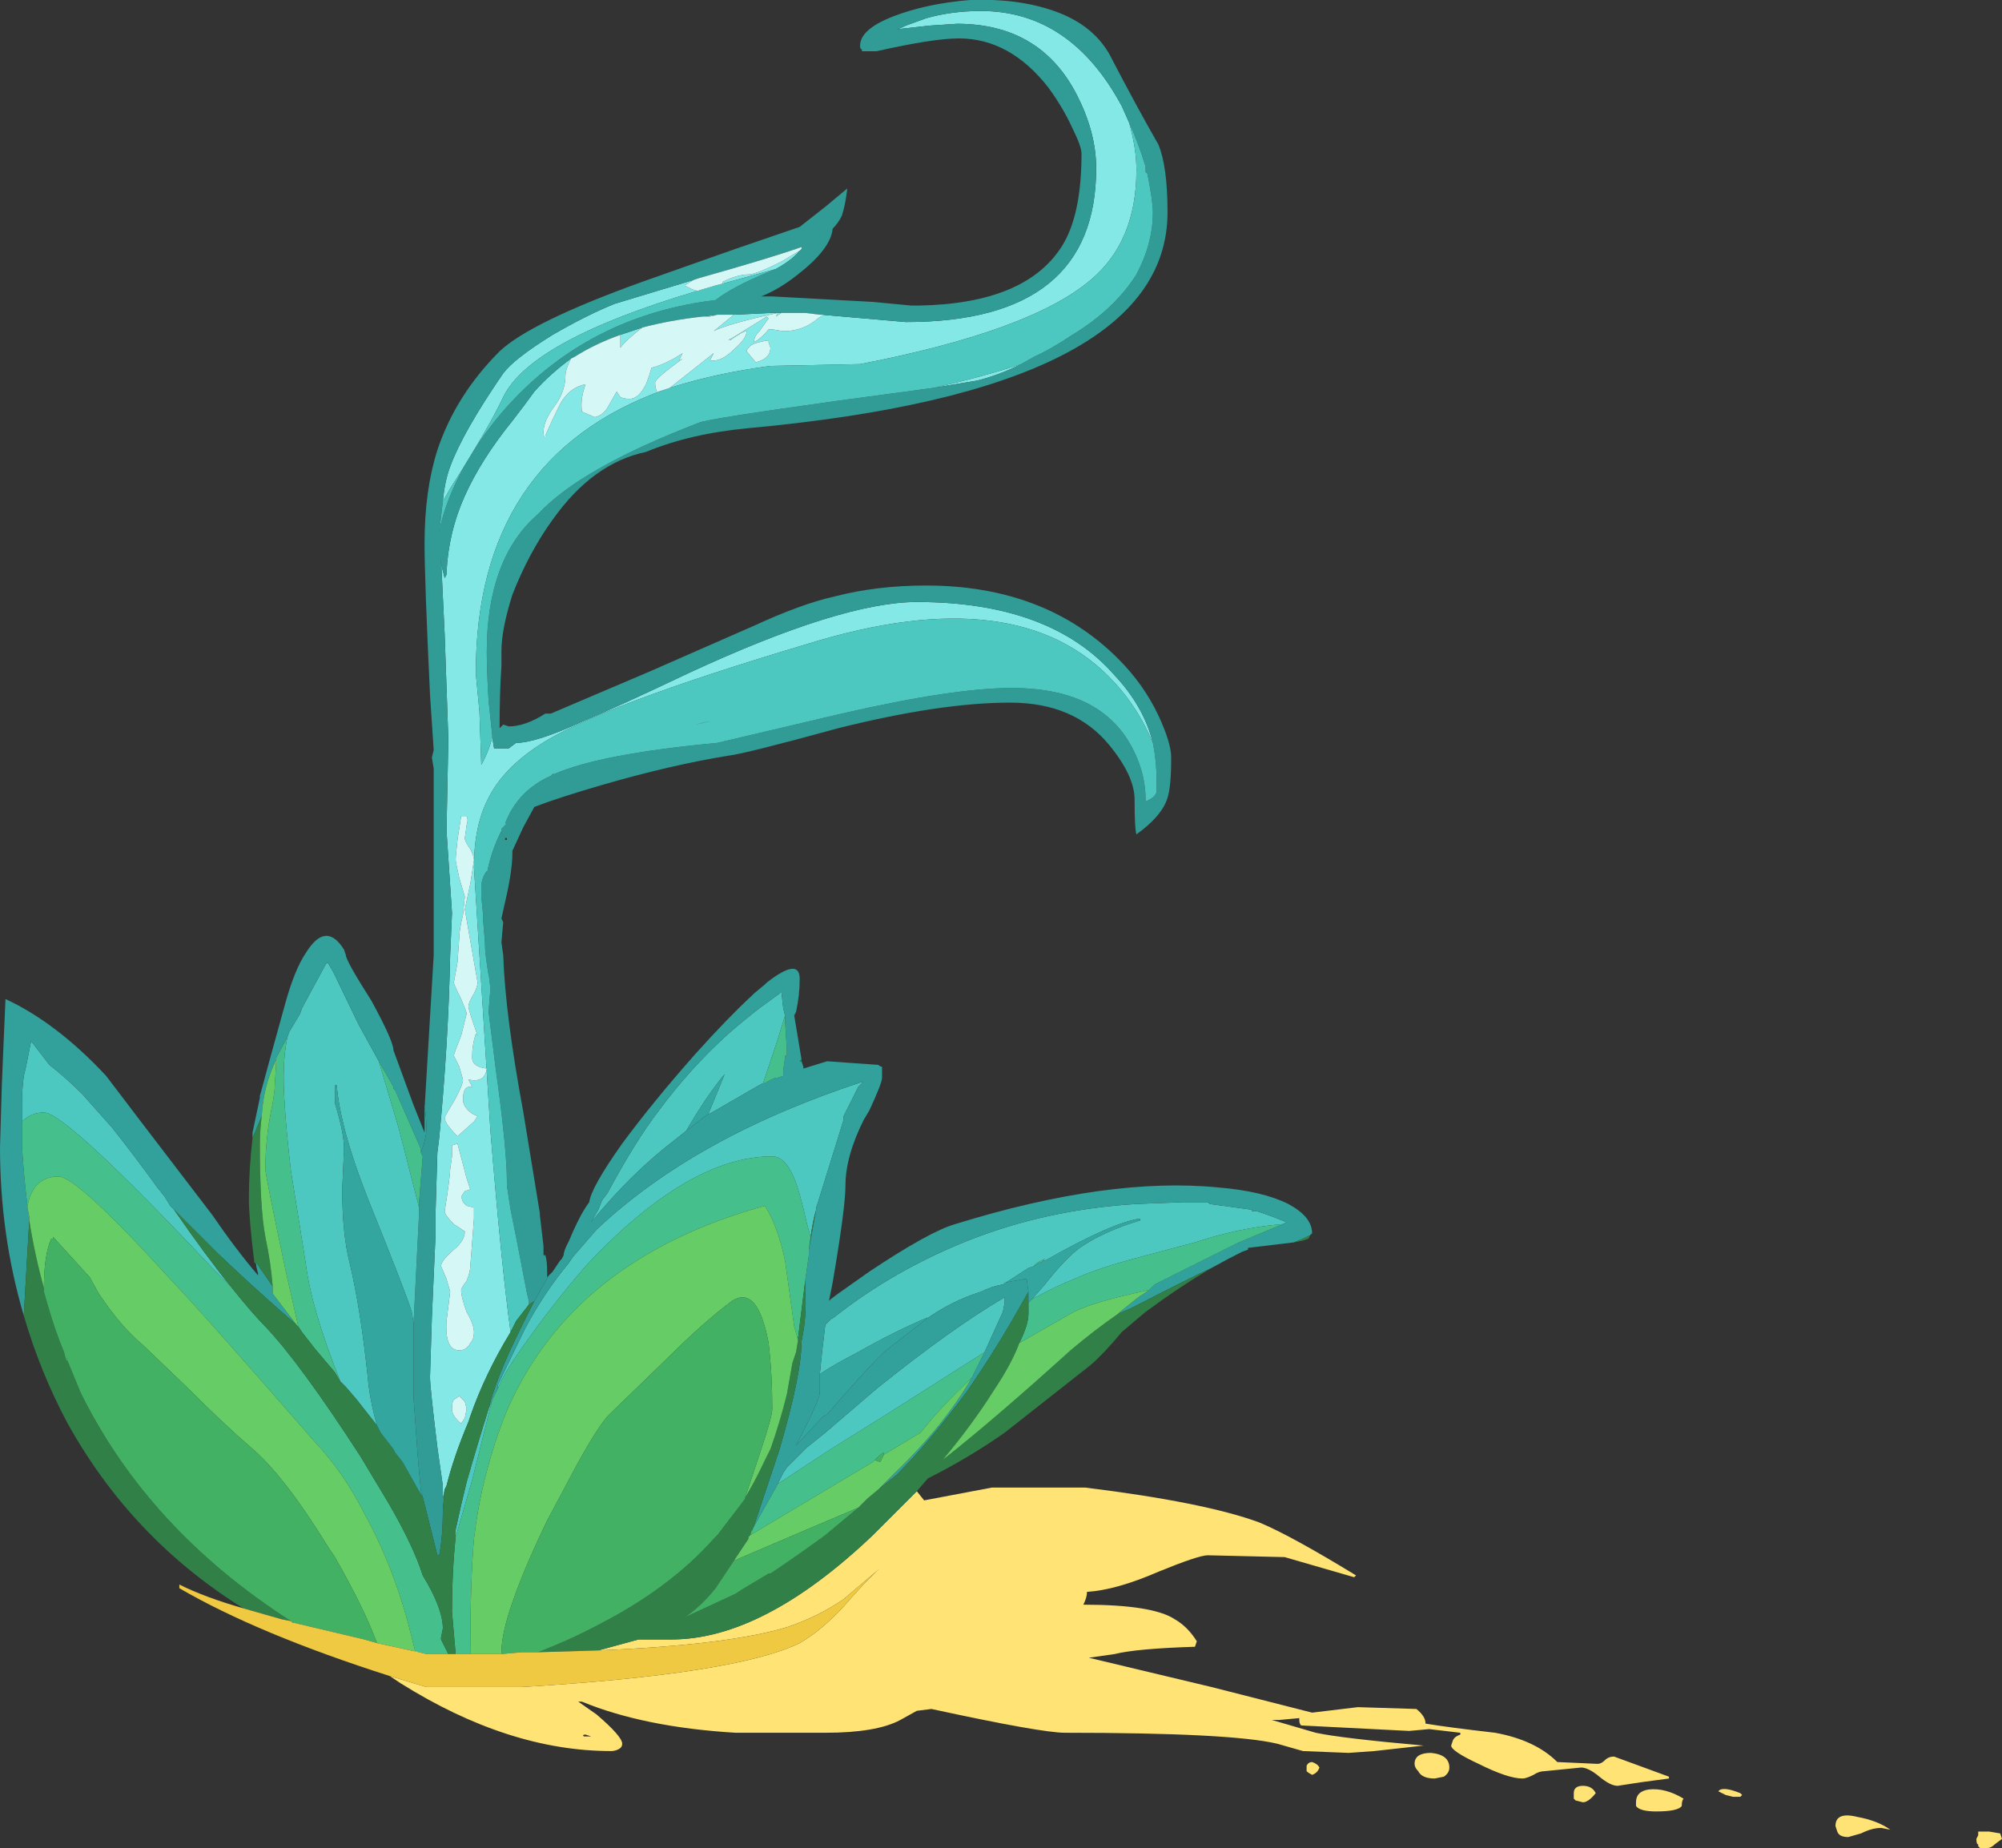 <?xml version="1.0" encoding="UTF-8" standalone="no"?>
<svg xmlns:ffdec="https://www.free-decompiler.com/flash" xmlns:xlink="http://www.w3.org/1999/xlink" ffdec:objectType="shape" height="50.5px" width="54.7px" xmlns="http://www.w3.org/2000/svg">
  <rect width="100%" height="100%" fill="#333333" stroke="none"/>
  <g transform="matrix(1.0, 0.0, 0.0, 1.0, 0.0, 0.0)">
    <path d="M46.95 48.95 Q47.05 48.8 47.55 49.0 L47.6 49.05 47.55 49.1 47.35 49.1 47.15 49.05 46.95 48.95 M51.65 50.0 L51.4 49.95 Q51.15 49.95 50.85 50.1 L50.5 50.2 Q50.25 50.2 50.2 50.05 L50.15 49.9 Q50.15 49.5 50.75 49.65 51.3 49.75 51.65 50.0 M54.7 50.25 L54.5 50.4 Q54.4 50.5 54.3 50.5 L54.1 50.5 54.05 50.45 54.05 50.4 Q54.0 50.4 54.0 50.25 L54.05 50.15 54.05 50.05 54.35 50.05 54.65 50.1 54.7 50.25 M25.05 40.75 L25.25 41.0 27.1 40.65 29.65 40.65 Q32.9 41.05 34.4 41.6 35.25 41.95 37.05 43.05 L37.0 43.1 Q35.45 42.65 35.1 42.55 L33.0 42.5 Q32.75 42.5 31.65 42.95 30.5 43.45 29.7 43.5 29.7 43.65 29.6 43.85 31.5 43.85 32.1 44.25 32.45 44.45 32.7 44.85 L32.65 45.0 Q31.05 45.05 30.45 45.2 L29.75 45.3 33.1 46.1 35.85 46.8 37.1 46.65 38.7 46.7 Q38.95 46.9 38.95 47.1 39.55 47.2 40.85 47.35 41.95 47.55 42.55 48.15 L43.65 48.2 Q43.75 48.2 43.85 48.1 43.95 48.0 44.1 48.0 L45.6 48.55 45.6 48.6 44.85 48.7 44.2 48.8 Q44.0 48.8 43.7 48.55 43.4 48.3 43.2 48.3 L42.2 48.4 Q42.05 48.4 41.9 48.5 41.7 48.6 41.6 48.6 41.2 48.6 40.4 48.2 39.65 47.85 39.65 47.7 L39.7 47.55 Q39.75 47.45 39.9 47.4 L39.9 47.35 39.05 47.25 38.5 47.3 35.55 47.15 Q35.5 47.1 35.5 47.0 L35.5 46.95 34.95 47.0 34.75 47.0 35.95 47.35 Q36.65 47.5 38.9 47.7 L37.55 47.85 36.85 47.9 35.6 47.85 34.9 47.65 Q33.65 47.35 29.1 47.35 28.45 47.35 25.45 46.7 L25.05 46.75 24.6 47.0 Q23.95 47.35 22.55 47.35 L20.1 47.35 Q17.6 47.2 15.9 46.5 L15.8 46.5 16.3 46.85 Q17.0 47.45 17.0 47.65 17.0 47.75 16.9 47.8 16.8 47.85 16.7 47.85 13.9 47.85 10.95 46.0 L10.65 45.8 11.65 46.1 14.25 46.1 Q20.1 45.75 21.85 44.9 22.45 44.55 23.05 43.9 23.7 43.15 24.05 42.85 L23.05 43.7 Q22.4 44.15 21.55 44.45 19.95 44.95 16.35 45.1 L17.45 44.8 18.35 44.8 Q20.85 44.8 23.85 41.95 L25.05 40.75 M16.15 47.45 L16.0 47.4 Q15.9 47.4 15.95 47.45 L16.15 47.45 M43.25 48.8 Q43.5 48.8 43.6 49.0 43.4 49.25 43.25 49.25 L43.05 49.2 43.0 49.15 Q43.0 49.2 43.0 49.0 43.0 48.8 43.25 48.8 M44.7 49.25 Q44.7 48.95 45.05 48.9 45.5 48.85 46.0 49.15 45.95 49.2 45.95 49.35 45.85 49.5 45.25 49.5 44.8 49.5 44.7 49.35 L44.7 49.25 M35.7 48.25 Q35.75 48.15 35.85 48.15 36.0 48.2 36.05 48.3 36.0 48.45 35.85 48.5 35.75 48.45 35.7 48.4 35.7 48.3 35.7 48.25 M38.65 48.2 Q38.65 47.9 39.1 47.9 39.6 47.95 39.6 48.3 39.6 48.45 39.45 48.55 L39.2 48.6 Q38.85 48.6 38.75 48.4 38.65 48.3 38.65 48.2" fill="#ffe375" fill-rule="evenodd" stroke="none"/>
    <path d="M22.45 8.6 L24.75 8.8 Q29.95 8.8 29.95 4.6 29.95 3.6 29.4 2.55 28.4 0.65 26.15 0.65 L25.4 0.7 24.5 0.8 Q24.55 0.8 24.75 0.7 L25.3 0.5 Q26.0 0.3 26.8 0.3 29.25 0.3 30.65 2.9 L30.85 3.35 Q31.05 4.05 31.05 4.65 31.05 6.6 29.8 7.65 28.15 9.05 23.5 9.95 L21.05 10.0 Q19.55 10.2 18.3 10.6 L19.5 9.65 Q19.45 9.75 19.4 9.85 19.7 9.9 20.05 9.55 20.4 9.25 20.4 9.05 20.3 9.05 19.95 9.3 L19.95 9.25 19.9 9.3 20.95 8.65 21.0 8.7 20.75 9.05 Q20.6 9.2 20.6 9.35 20.8 9.25 21.0 9.0 L21.1 9.0 21.4 9.05 Q21.95 9.05 22.35 8.7 L22.5 8.6 22.45 8.6 M27.9 9.95 Q27.3 10.25 26.7 10.4 L25.5 10.6 Q26.85 10.3 27.9 9.95 M13.45 20.15 L13.5 20.45 13.9 20.45 14.1 20.3 Q14.65 20.3 15.95 19.7 16.8 19.35 18.8 18.4 23.0 16.45 25.05 16.45 28.7 16.45 30.45 18.45 31.25 19.3 31.5 20.3 31.1 19.35 30.45 18.65 27.85 15.8 22.05 17.6 16.35 19.3 14.75 20.35 13.75 21.0 13.35 21.8 12.95 22.55 12.95 23.7 L13.4 30.9 Q13.7 34.6 13.95 36.4 13.25 37.55 12.85 38.7 L12.8 38.85 Q12.4 39.8 12.2 40.6 L12.15 40.7 12.1 40.95 12.1 40.6 11.95 39.55 Q11.75 37.9 11.75 37.65 L11.75 37.6 11.8 36.0 11.9 33.75 11.9 33.15 11.95 31.5 12.0 31.1 Q12.25 28.5 12.3 26.1 L12.35 24.95 12.2 22.7 12.25 20.2 12.15 17.35 12.05 15.25 12.05 15.4 12.15 15.8 12.2 15.7 12.2 15.65 Q12.25 14.55 12.7 13.55 13.15 12.55 14.0 11.5 14.35 11.05 14.6 10.7 15.05 10.2 15.6 9.8 15.45 10.1 15.45 10.25 15.45 10.7 15.15 11.1 14.85 11.5 14.85 11.8 14.85 11.95 14.9 11.95 L14.9 11.9 Q15.1 11.45 15.25 11.15 15.5 10.6 16.0 10.5 15.85 10.9 15.9 11.25 L16.25 11.4 Q16.5 11.35 16.65 11.05 L16.85 10.7 16.95 10.85 Q17.05 10.9 17.2 10.9 17.45 10.9 17.65 10.5 17.75 10.25 17.8 10.05 18.2 9.95 18.65 9.65 L18.55 9.85 18.65 9.8 Q17.9 10.35 17.9 10.45 17.9 10.6 17.95 10.7 L18.0 10.7 18.15 10.65 Q13.0 12.5 13.0 18.4 L13.1 19.45 13.15 20.9 Q13.35 20.55 13.45 20.15 M16.95 9.15 Q17.25 9.05 17.55 8.95 17.15 9.25 16.95 9.5 L16.95 9.15 M19.2 8.65 L19.6 8.6 19.4 8.65 19.2 8.65 M20.05 8.6 L21.1 8.55 21.35 8.55 21.2 8.65 21.25 8.55 Q20.1 8.8 19.6 9.0 L19.5 9.05 20.05 8.6 M18.95 7.65 L18.7 7.8 18.9 7.9 19.05 7.95 Q14.5 9.3 13.75 10.85 13.35 11.7 12.3 13.35 L12.1 13.7 Q12.15 13.15 12.3 12.75 12.65 11.8 13.75 10.2 14.05 9.8 15.1 9.15 16.05 8.6 16.8 8.3 L18.95 7.65 M19.75 7.75 L19.75 7.7 Q20.15 7.5 20.45 7.5 20.65 7.5 21.35 7.15 L21.85 6.85 Q21.65 7.1 21.2 7.35 L19.75 7.75 M21.0 9.35 L21.0 9.3 Q20.65 9.35 20.5 9.45 20.4 9.55 20.4 9.6 L20.65 9.9 Q20.85 9.85 20.95 9.75 21.05 9.65 21.05 9.5 L21.0 9.35 M19.2 19.75 L19.45 19.7 19.0 19.8 19.2 19.75 M12.6 22.3 L12.5 22.95 Q12.45 23.4 12.45 23.5 12.45 23.55 12.55 24.0 L12.7 24.5 12.65 25.0 Q12.55 25.4 12.55 25.6 L12.5 26.3 12.4 26.85 Q12.4 26.9 12.6 27.3 12.75 27.65 12.75 27.7 L12.6 28.3 Q12.4 28.8 12.4 28.85 L12.55 29.15 12.65 29.5 Q12.65 29.65 12.4 30.1 12.15 30.5 12.15 30.55 12.15 30.7 12.5 31.05 L12.95 30.65 13.05 30.5 Q12.9 30.45 12.8 30.35 12.65 30.2 12.65 30.05 12.65 29.65 12.9 29.7 12.85 29.6 12.8 29.5 13.25 29.6 13.3 29.2 12.9 29.15 12.9 28.9 12.9 28.55 13.0 28.25 L13.05 28.3 Q12.8 27.6 12.8 27.5 12.8 27.4 12.95 27.15 13.05 26.95 13.05 26.85 L12.7 24.85 12.85 24.15 12.95 23.5 Q12.95 23.4 12.85 23.2 12.7 23.0 12.7 22.9 L12.75 22.55 Q12.8 22.4 12.75 22.3 L12.6 22.3 M12.4 38.25 Q12.35 38.3 12.35 38.5 12.35 38.7 12.6 38.9 L12.7 38.75 12.75 38.5 12.7 38.3 12.55 38.15 12.4 38.25 M12.35 31.3 L12.35 31.6 12.3 31.95 Q12.3 32.15 12.15 33.1 12.15 33.2 12.4 33.45 L12.7 33.65 Q12.7 33.9 12.4 34.15 12.05 34.45 12.05 34.6 L12.2 34.95 12.3 35.3 12.2 36.1 Q12.15 36.9 12.55 36.9 12.75 36.9 12.85 36.7 12.95 36.6 12.95 36.4 12.95 36.2 12.75 35.85 12.6 35.45 12.6 35.25 12.6 35.2 12.75 35.0 12.85 34.75 12.85 34.6 L12.95 33.3 12.95 33.0 12.75 32.95 12.65 32.85 12.6 32.7 12.7 32.55 12.85 32.5 12.75 32.2 12.5 31.25 12.35 31.3" fill="#84e8e6" fill-rule="evenodd" stroke="none"/>
    <path d="M30.85 3.35 L30.65 2.9 Q29.25 0.3 26.8 0.3 26.0 0.3 25.3 0.5 L24.75 0.7 Q24.55 0.8 24.5 0.8 L25.4 0.7 26.15 0.65 Q28.4 0.65 29.4 2.55 29.95 3.6 29.95 4.6 29.95 8.8 24.75 8.8 L22.45 8.6 22.4 8.6 22.0 8.55 21.35 8.55 21.1 8.55 20.05 8.6 19.6 8.6 19.2 8.65 Q18.3 8.75 17.55 8.95 17.25 9.05 16.95 9.15 16.25 9.4 15.7 9.75 L15.6 9.8 Q15.05 10.2 14.6 10.7 14.35 11.05 14.0 11.5 13.15 12.55 12.7 13.55 12.25 14.55 12.2 15.65 L12.2 15.7 12.15 15.8 12.05 15.4 12.05 15.25 12.15 17.35 12.25 20.2 12.2 22.7 12.35 24.95 12.3 26.1 Q12.25 28.5 12.0 31.1 L11.95 31.5 11.9 33.15 11.9 33.75 11.8 36.0 11.75 37.6 11.75 37.65 Q11.75 37.9 11.95 39.55 L12.1 40.6 12.1 40.95 12.15 40.7 12.1 41.25 Q12.1 42.0 12.0 42.5 L11.95 42.5 11.55 40.9 11.5 40.75 Q11.45 40.25 11.4 39.6 L11.3 38.2 11.3 36.15 11.45 33.15 11.45 32.85 11.55 31.6 11.5 31.5 Q11.65 31.1 11.65 30.85 11.65 30.55 11.6 30.2 L11.6 30.3 11.85 26.1 11.85 21.0 11.8 20.7 11.85 20.5 11.75 19.0 Q11.6 15.85 11.6 14.85 11.6 13.4 11.95 12.3 12.45 10.8 13.65 9.6 14.5 8.8 17.55 7.7 L20.1 6.8 21.85 6.2 22.55 5.65 23.15 5.15 Q23.1 5.6 23.0 5.9 22.9 6.1 22.75 6.25 22.7 6.8 21.8 7.5 21.3 7.9 20.8 8.1 L21.1 8.1 23.85 8.25 24.9 8.35 25.1 8.35 Q28.0 8.3 29.0 6.75 29.55 5.9 29.55 4.2 29.55 4.0 29.3 3.5 29.05 2.95 28.65 2.4 27.6 1.05 26.2 1.05 25.5 1.05 23.95 1.4 L23.55 1.4 23.55 1.35 Q23.5 1.35 23.5 1.25 23.5 0.8 24.4 0.45 25.3 0.1 26.5 0.0 27.8 -0.05 28.8 0.3 29.95 0.7 30.4 1.65 31.05 2.9 31.65 3.95 31.9 4.55 31.9 5.8 31.9 10.65 20.45 11.7 18.85 11.85 17.65 12.35 16.2 12.65 15.1 14.2 14.45 15.1 14.0 16.25 13.7 17.2 13.7 17.8 L13.7 18.2 Q13.65 18.95 13.65 19.9 L13.75 19.8 13.9 19.85 Q14.35 19.85 14.9 19.5 L15.05 19.5 17.75 18.35 20.6 17.1 Q21.9 16.5 22.8 16.3 23.95 16.0 25.3 16.0 28.55 16.0 30.55 18.0 31.25 18.7 31.65 19.55 32.0 20.3 32.0 20.7 32.0 21.5 31.9 21.8 31.75 22.3 31.05 22.8 31.0 22.65 31.0 21.85 31.0 21.2 30.3 20.35 29.35 19.2 27.6 19.2 25.7 19.2 22.9 19.9 20.35 20.6 19.9 20.65 18.35 20.9 16.45 21.45 15.25 21.8 14.6 22.05 L14.3 22.6 14.0 23.25 14.0 23.3 Q14.0 23.8 13.8 24.65 L13.7 25.1 13.75 25.2 13.7 25.75 13.75 26.1 Q13.8 27.7 14.3 30.4 L14.75 33.15 14.75 33.2 14.85 34.05 14.85 34.3 14.9 34.3 Q14.95 34.45 14.95 34.75 L14.95 34.9 15.0 34.85 14.6 35.55 14.45 35.65 14.45 35.55 14.4 35.35 14.1 33.8 13.95 33.05 13.85 32.4 13.85 32.3 Q13.85 31.4 13.55 29.25 L13.35 27.65 13.4 27.0 13.35 26.6 13.35 26.65 Q13.25 26.05 13.25 25.8 L13.25 25.75 13.2 25.15 13.2 25.0 13.15 24.5 13.15 24.25 Q13.15 24.0 13.3 23.8 L13.3 23.9 Q13.4 23.3 13.7 22.7 L13.75 22.9 13.7 22.65 13.85 22.5 13.8 22.5 Q14.15 21.6 15.05 21.2 L15.1 21.15 15.15 21.15 Q16.4 20.6 19.6 20.3 L23.0 19.5 Q26.05 18.8 27.65 18.8 29.9 18.8 30.8 20.2 31.3 21.0 31.3 21.85 L31.3 21.9 Q31.55 21.8 31.6 21.65 L31.6 21.3 Q31.6 20.8 31.5 20.3 31.25 19.3 30.45 18.45 28.7 16.45 25.05 16.45 23.0 16.45 18.8 18.4 16.8 19.35 15.95 19.7 14.65 20.3 14.1 20.3 L13.9 20.45 13.5 20.45 13.45 20.15 13.45 20.1 13.35 19.15 Q13.3 18.35 13.3 17.8 13.3 16.55 13.65 15.6 14.0 14.65 14.7 14.05 15.85 12.8 19.1 11.55 19.3 11.45 22.9 10.95 L25.5 10.6 26.7 10.4 Q27.3 10.25 27.9 9.95 L28.25 9.75 Q28.7 9.55 29.3 9.15 30.45 8.45 31.05 7.5 31.5 6.65 31.5 5.8 31.5 5.5 31.35 4.75 L31.3 4.7 31.3 4.55 Q31.1 3.9 30.85 3.35 M21.85 6.85 L21.9 6.8 21.9 6.75 Q21.05 7.05 19.1 7.6 L18.95 7.65 16.8 8.3 Q16.05 8.6 15.1 9.15 14.05 9.8 13.75 10.2 12.65 11.8 12.3 12.75 12.15 13.15 12.1 13.7 12.05 14.1 12.0 14.55 12.1 13.95 12.45 13.2 13.05 11.95 14.05 10.9 16.25 8.6 19.55 8.2 20.0 7.85 20.95 7.45 L21.2 7.35 Q21.65 7.1 21.85 6.85 M13.85 22.95 L13.85 22.9 13.8 22.9 13.8 22.95 13.85 22.95" fill="#319b96" fill-rule="evenodd" stroke="none"/>
    <path d="M18.3 10.6 Q19.55 10.2 21.05 10.0 L23.5 9.95 Q28.15 9.05 29.8 7.65 31.05 6.6 31.05 4.65 31.05 4.05 30.85 3.35 31.1 3.9 31.3 4.55 L31.3 4.7 31.35 4.75 Q31.5 5.5 31.5 5.8 31.5 6.65 31.05 7.5 30.45 8.45 29.3 9.15 28.7 9.55 28.25 9.75 L27.9 9.95 Q26.85 10.3 25.5 10.6 L22.9 10.95 Q19.3 11.45 19.1 11.55 15.85 12.8 14.7 14.05 14.0 14.65 13.65 15.6 13.3 16.55 13.3 17.8 13.3 18.35 13.35 19.15 L13.45 20.1 13.45 20.15 Q13.35 20.55 13.15 20.9 L13.1 19.45 13.0 18.4 Q13.0 12.5 18.15 10.65 L18.3 10.6 M31.5 20.3 Q31.6 20.8 31.6 21.3 L31.6 21.65 Q31.55 21.8 31.3 21.9 L31.3 21.85 Q31.3 21.0 30.8 20.2 29.9 18.8 27.65 18.8 26.05 18.8 23.0 19.5 L19.6 20.3 Q16.4 20.6 15.15 21.15 L15.1 21.15 15.05 21.2 Q14.15 21.6 13.8 22.5 L13.85 22.5 13.7 22.65 13.75 22.9 13.7 22.7 Q13.4 23.3 13.3 23.9 L13.3 23.8 Q13.15 24.0 13.15 24.25 L13.15 24.5 13.2 25.0 13.2 25.15 13.25 25.75 13.25 25.8 Q13.25 26.05 13.35 26.65 L13.35 26.6 13.4 27.0 13.35 27.65 13.55 29.25 Q13.85 31.4 13.85 32.3 L13.85 32.4 13.95 33.05 14.1 33.8 14.4 35.35 14.45 35.55 14.45 35.65 14.1 36.1 13.95 36.4 Q13.7 34.6 13.4 30.9 L12.95 23.7 Q12.95 22.55 13.35 21.8 13.75 21.0 14.75 20.35 16.35 19.3 22.05 17.6 27.85 15.8 30.45 18.65 31.1 19.35 31.5 20.3 M11.45 33.15 L11.3 36.15 11.25 35.85 Q11.1 35.35 10.05 32.75 9.3 30.85 9.2 29.65 L9.15 29.65 9.15 30.15 Q9.4 30.95 9.4 31.4 L9.35 32.5 Q9.35 33.7 9.55 34.5 9.85 35.75 10.05 37.65 10.1 38.25 10.3 38.95 L9.75 38.25 9.45 37.9 9.3 37.75 Q8.5 35.75 8.35 34.5 L7.95 32.0 Q7.75 30.3 7.75 29.4 7.75 28.85 7.85 28.35 L7.9 28.2 8.2 27.7 8.25 27.55 8.9 26.35 8.95 26.3 9.1 26.55 9.8 28.0 10.35 29.0 10.9 30.85 11.45 33.0 11.45 33.15 M19.05 7.95 L19.55 7.8 19.75 7.75 21.2 7.35 20.95 7.45 Q20.0 7.85 19.55 8.2 16.25 8.6 14.05 10.9 13.05 11.95 12.45 13.2 12.1 13.95 12.0 14.55 12.05 14.1 12.1 13.7 L12.3 13.35 Q13.35 11.7 13.75 10.85 14.5 9.3 19.05 7.95 M19.2 19.75 L19.0 19.8 19.45 19.7 19.2 19.75 M18.75 30.9 L18.5 31.1 Q17.25 32.05 16.15 33.4 L16.35 33.05 16.45 32.8 16.6 32.6 Q17.35 31.2 18.0 30.35 18.85 29.2 19.9 28.25 20.3 27.9 20.75 27.55 L21.3 27.15 21.35 27.1 21.4 27.55 21.45 27.75 21.25 28.4 20.85 29.6 20.75 29.65 19.45 30.4 19.35 30.45 Q19.6 29.85 19.8 29.35 19.3 29.95 18.75 30.9 M13.6 37.95 L13.6 37.85 14.3 36.4 14.35 36.3 Q14.85 35.35 15.55 34.5 L15.65 34.35 16.3 33.6 Q19.0 31.05 23.6 29.55 L23.45 29.7 23.05 30.5 23.05 30.6 22.35 32.85 22.3 33.0 22.3 33.05 Q22.2 33.4 22.15 33.8 L22.05 33.45 Q21.85 32.55 21.7 32.2 21.45 31.6 21.1 31.6 18.8 31.6 16.0 34.6 15.05 35.7 14.25 36.85 13.75 37.55 13.6 37.95 M21.3 40.45 L21.4 40.25 21.5 40.1 22.05 39.55 22.55 39.15 23.95 37.95 Q26.0 36.3 27.45 35.45 L27.45 35.6 27.4 35.85 26.9 36.95 24.3 38.6 22.7 39.6 21.25 40.55 21.3 40.45 M27.4 35.1 L27.4 35.1 Q27.1 35.15 26.8 35.3 26.0 35.55 25.3 36.05 L25.35 36.0 Q24.5 36.35 23.35 37.0 22.85 37.25 22.4 37.55 22.45 37.0 22.55 36.2 L22.7 36.05 Q22.8 36.0 22.85 35.95 24.45 34.7 26.45 33.9 28.6 33.05 31.05 32.9 L32.35 32.85 33.0 32.85 33.05 32.9 34.15 33.05 34.2 33.05 34.2 33.1 34.35 33.1 Q34.8 33.25 35.15 33.4 L35.05 33.45 Q33.85 33.55 32.65 33.95 L31.15 34.35 Q30.0 34.65 29.35 34.95 28.95 35.1 28.2 35.5 L28.55 35.1 Q29.1 34.4 29.5 34.1 30.15 33.65 31.15 33.35 L31.15 33.3 Q30.4 33.4 28.55 34.45 L28.5 34.45 28.55 34.4 Q28.3 34.5 28.25 34.6 L28.1 34.65 27.4 35.1 M13.35 38.5 L13.45 38.25 12.9 40.45 12.45 42.0 12.45 41.8 Q12.6 41.1 12.75 40.5 13.05 39.45 13.35 38.5 M0.6 30.65 L0.6 30.1 Q0.6 29.8 0.65 29.4 L0.7 29.2 0.85 28.45 1.35 29.1 Q1.8 29.45 2.25 29.9 L3.05 30.8 Q3.65 31.55 4.3 32.45 L4.5 32.7 4.65 32.95 4.75 33.05 Q5.65 34.35 6.3 35.15 L5.8 34.65 Q1.8 30.4 1.2 30.4 0.85 30.4 0.6 30.65" fill="#4dc8c1" fill-rule="evenodd" stroke="none"/>
    <path d="M22.45 8.6 L22.5 8.6 22.35 8.7 Q21.95 9.05 21.4 9.05 L21.1 9.0 21.0 9.0 Q20.8 9.25 20.6 9.35 20.6 9.2 20.75 9.05 L21.0 8.7 20.95 8.65 19.9 9.3 19.95 9.25 19.95 9.3 Q20.3 9.05 20.4 9.05 20.4 9.25 20.05 9.55 19.7 9.9 19.4 9.85 19.45 9.75 19.5 9.65 L18.3 10.6 18.15 10.65 18.0 10.7 17.95 10.7 Q17.9 10.6 17.9 10.45 17.9 10.35 18.65 9.8 L18.55 9.85 18.65 9.65 Q18.2 9.95 17.8 10.05 17.75 10.25 17.65 10.5 17.45 10.9 17.2 10.9 17.05 10.9 16.95 10.85 L16.85 10.7 16.65 11.05 Q16.5 11.35 16.25 11.4 L15.9 11.25 Q15.85 10.9 16.0 10.5 15.5 10.6 15.25 11.15 15.1 11.45 14.9 11.9 L14.9 11.95 Q14.85 11.95 14.85 11.8 14.85 11.5 15.15 11.1 15.45 10.7 15.45 10.25 15.45 10.1 15.6 9.8 L15.7 9.75 Q16.25 9.4 16.95 9.15 L16.95 9.5 Q17.15 9.25 17.55 8.95 18.3 8.75 19.2 8.65 L19.4 8.65 19.6 8.6 20.05 8.6 19.5 9.05 19.6 9.0 Q20.1 8.8 21.25 8.55 L21.2 8.65 21.35 8.55 22.0 8.55 22.4 8.6 22.45 8.6 M18.95 7.65 L19.1 7.6 Q21.05 7.05 21.9 6.75 L21.9 6.8 21.85 6.85 21.35 7.15 Q20.65 7.5 20.45 7.5 20.15 7.5 19.75 7.7 L19.75 7.75 19.55 7.8 19.05 7.95 18.9 7.9 18.7 7.8 18.95 7.65 M21.0 9.35 L21.05 9.5 Q21.05 9.65 20.95 9.75 20.85 9.85 20.65 9.9 L20.4 9.6 Q20.4 9.55 20.5 9.45 20.65 9.35 21.0 9.3 L21.0 9.35 M12.6 22.3 L12.75 22.3 Q12.8 22.4 12.75 22.55 L12.7 22.9 Q12.7 23.0 12.85 23.2 12.95 23.4 12.95 23.5 L12.85 24.15 12.7 24.85 13.05 26.85 Q13.05 26.95 12.95 27.15 12.8 27.4 12.8 27.5 12.8 27.6 13.05 28.3 L13.0 28.25 Q12.9 28.55 12.9 28.9 12.9 29.15 13.3 29.2 13.25 29.6 12.8 29.5 12.85 29.6 12.9 29.7 12.65 29.65 12.65 30.05 12.65 30.2 12.8 30.35 12.9 30.45 13.05 30.5 L12.95 30.65 12.5 31.05 Q12.15 30.7 12.15 30.55 12.15 30.5 12.4 30.1 12.65 29.65 12.65 29.5 L12.55 29.15 12.4 28.85 Q12.4 28.8 12.6 28.3 L12.75 27.7 Q12.75 27.65 12.6 27.3 12.4 26.9 12.4 26.85 L12.5 26.3 12.55 25.6 Q12.55 25.4 12.65 25.0 L12.7 24.5 12.55 24.0 Q12.45 23.55 12.45 23.5 12.45 23.4 12.5 22.95 L12.6 22.3 M12.35 31.3 L12.5 31.25 12.75 32.2 12.85 32.5 12.7 32.55 12.6 32.7 12.65 32.85 12.75 32.95 12.95 33.0 12.95 33.3 12.85 34.6 Q12.85 34.75 12.75 35.0 12.6 35.2 12.6 35.25 12.6 35.45 12.75 35.85 12.95 36.2 12.95 36.4 12.95 36.6 12.85 36.7 12.75 36.9 12.55 36.9 12.15 36.9 12.2 36.1 L12.3 35.3 12.2 34.95 12.05 34.6 Q12.05 34.45 12.4 34.15 12.7 33.9 12.7 33.65 L12.4 33.45 Q12.15 33.2 12.15 33.1 12.3 32.15 12.3 31.95 L12.35 31.6 12.35 31.3 M12.4 38.25 L12.55 38.15 12.7 38.3 12.75 38.5 12.7 38.75 12.6 38.9 Q12.35 38.7 12.35 38.5 12.35 38.3 12.4 38.25" fill="#d5f7f5" fill-rule="evenodd" stroke="none"/>
    <path d="M14.6 35.55 L15.0 34.85 15.1 34.75 15.3 34.45 15.35 34.4 15.4 34.3 Q15.4 34.2 15.5 34.0 L15.55 33.9 Q15.65 33.65 15.8 33.35 15.95 33.05 16.1 32.85 16.15 32.45 17.0 31.25 17.85 30.1 19.0 28.8 19.9 27.8 20.55 27.2 L20.6 27.15 20.9 26.9 20.95 26.85 Q21.85 26.15 21.85 26.75 21.85 27.2 21.75 27.65 L21.7 27.75 21.9 28.95 21.85 29.0 21.9 29.0 21.95 29.15 21.95 29.2 22.6 29.0 24.0 29.1 Q24.05 29.15 24.1 29.15 L24.1 29.45 Q24.1 29.6 23.75 30.35 L23.6 30.6 Q23.1 31.6 23.1 32.4 23.1 33.0 22.75 35.05 L22.65 35.55 22.7 35.5 22.9 35.35 Q23.25 35.1 23.75 34.75 25.4 33.65 26.1 33.45 30.3 32.15 33.3 32.45 34.5 32.55 35.2 32.9 35.85 33.25 35.85 33.7 L35.8 33.75 35.6 33.85 35.35 33.95 34.1 34.1 34.1 34.15 33.95 34.2 Q33.55 34.4 33.1 34.65 32.65 34.85 30.9 35.75 L30.55 35.9 30.6 35.85 31.1 35.45 31.4 35.25 31.55 35.1 33.85 33.95 Q34.45 33.7 35.05 33.45 L35.15 33.4 Q34.8 33.25 34.35 33.1 L34.2 33.1 34.2 33.05 34.15 33.05 33.05 32.9 33.0 32.85 32.35 32.85 31.05 32.9 Q28.6 33.05 26.45 33.9 24.45 34.7 22.85 35.95 22.8 36.0 22.7 36.05 L22.55 36.2 Q22.45 37.0 22.4 37.55 L22.4 38.05 Q22.4 38.25 21.75 39.5 L22.45 38.75 22.5 38.7 22.6 38.65 Q23.6 37.5 23.9 37.2 L24.15 36.95 25.3 36.05 Q26.0 35.55 26.8 35.3 27.1 35.15 27.4 35.1 L27.4 35.1 27.45 35.05 28.0 34.95 28.05 34.95 28.1 35.3 27.9 35.65 Q27.2 36.9 26.4 38.05 25.35 39.45 24.5 40.3 L24.0 40.7 24.45 40.25 Q25.8 38.95 26.55 37.65 L26.9 36.95 27.4 35.85 27.45 35.6 27.45 35.45 Q26.0 36.3 23.95 37.95 L22.55 39.15 22.05 39.55 21.5 40.1 21.4 40.25 21.3 40.45 21.2 40.65 20.55 41.8 20.55 41.85 21.3 39.6 Q21.9 37.55 21.9 36.65 22.05 35.95 22.0 35.3 L22.0 35.0 22.1 34.3 22.1 34.15 22.3 33.05 22.3 33.0 22.35 32.85 23.05 30.6 23.05 30.5 23.45 29.7 23.6 29.55 Q19.0 31.05 16.3 33.6 L15.65 34.35 15.55 34.5 Q14.85 35.35 14.35 36.3 L14.3 36.4 13.6 37.85 13.6 37.95 13.45 38.25 13.35 38.5 Q13.55 37.65 14.25 36.25 L14.6 35.55 M11.6 30.3 L11.6 30.2 Q11.65 30.55 11.65 30.85 11.65 31.1 11.5 31.5 L11.5 31.4 10.8 29.8 10.75 29.75 10.75 29.7 10.35 29.0 9.8 28.0 9.1 26.55 8.95 26.3 8.9 26.35 8.25 27.55 8.2 27.7 7.9 28.2 7.85 28.35 7.55 28.9 7.55 28.95 Q7.2 29.65 7.15 30.5 L6.9 31.1 6.9 30.95 7.1 30.0 7.1 29.95 Q7.3 29.2 7.8 27.4 8.05 26.5 8.35 26.05 8.9 25.15 9.4 25.95 L9.45 26.1 Q9.45 26.25 10.15 27.35 10.75 28.45 10.75 28.7 L11.3 30.2 11.6 30.95 11.6 30.3 M21.45 27.75 L21.4 27.55 21.35 27.1 21.3 27.15 20.75 27.55 Q20.3 27.9 19.9 28.25 18.85 29.2 18.0 30.35 17.35 31.2 16.6 32.6 L16.45 32.8 16.35 33.05 16.15 33.4 Q17.25 32.05 18.5 31.1 L18.75 30.9 19.2 30.55 19.35 30.45 19.45 30.4 20.75 29.65 20.85 29.6 20.9 29.6 Q21.05 29.5 21.2 29.45 L21.25 29.45 21.4 29.4 21.4 29.25 21.45 28.9 21.45 28.85 21.5 28.85 21.5 28.7 21.45 27.9 21.45 27.75 M7.0 34.55 L7.0 34.5 7.45 35.15 7.45 35.35 8.1 36.2 Q7.0 35.25 5.95 34.25 L4.75 33.05 4.65 32.95 4.5 32.7 4.3 32.45 Q3.65 31.55 3.05 30.8 L2.25 29.9 Q1.8 29.45 1.35 29.1 L0.85 28.45 0.7 29.2 0.65 29.4 Q0.6 29.8 0.6 30.1 L0.6 30.65 0.6 31.3 Q0.65 32.15 0.75 32.95 L0.75 33.0 0.8 33.25 0.8 33.35 0.75 34.2 0.65 35.95 Q0.0 33.75 0.0 31.35 L0.05 29.65 0.1 28.45 0.15 27.3 Q1.55 27.95 2.9 29.4 L3.85 30.65 5.8 33.2 Q6.45 34.15 7.05 34.85 L7.05 34.8 7.0 34.6 7.0 34.55" fill="#32a09b" fill-rule="evenodd" stroke="none"/>
    <path d="M11.5 31.5 L11.55 31.6 11.45 32.85 11.45 33.15 11.45 33.0 10.9 30.85 10.35 29.0 10.75 29.7 10.75 29.75 10.8 29.8 11.5 31.4 11.5 31.5 M7.85 28.35 Q7.75 28.85 7.75 29.4 7.75 30.3 7.95 32.0 L8.35 34.5 Q8.5 35.75 9.3 37.75 L9.15 37.5 8.6 36.85 8.25 36.4 8.15 36.25 7.8 34.7 Q7.25 32.1 7.25 31.95 7.25 31.05 7.45 30.15 L7.5 29.8 7.55 28.95 7.55 28.9 7.85 28.35 M20.85 29.6 L21.25 28.4 21.45 27.75 21.45 27.9 21.5 28.7 21.5 28.85 21.45 28.85 21.45 28.9 21.4 29.25 21.4 29.4 21.25 29.45 21.2 29.45 Q21.05 29.5 20.9 29.6 L20.85 29.6 M22.1 34.15 L22.1 34.3 22.0 35.0 21.8 36.6 21.7 36.25 21.45 34.45 Q21.25 33.5 20.9 32.95 15.65 34.4 13.85 38.55 13.5 39.4 13.25 40.4 13.05 41.2 12.95 42.05 12.85 43.2 12.85 45.15 L12.85 45.2 12.45 45.2 12.35 44.05 Q12.35 42.95 12.45 42.0 L12.9 40.45 13.45 38.25 13.6 37.95 Q13.75 37.55 14.25 36.85 15.05 35.7 16.0 34.6 18.8 31.6 21.1 31.6 21.45 31.6 21.7 32.2 21.85 32.55 22.05 33.45 L22.15 33.8 22.1 34.15 M20.55 41.8 L21.2 40.65 21.3 40.45 21.25 40.55 22.7 39.6 24.3 38.6 26.9 36.95 26.55 37.65 26.45 37.75 Q25.75 38.4 25.15 39.15 L24.15 39.75 24.15 39.7 Q24.1 39.7 23.95 39.85 L23.85 39.95 20.5 41.95 20.55 41.8 M35.05 33.45 Q34.45 33.7 33.85 33.95 L31.55 35.1 31.4 35.25 Q29.75 35.6 29.25 35.9 L27.85 36.7 Q28.1 36.2 28.1 35.9 L28.1 35.6 28.2 35.5 Q28.95 35.1 29.35 34.95 30.0 34.65 31.15 34.35 L32.65 33.95 Q33.85 33.55 35.05 33.45 M0.75 32.95 Q0.65 32.15 0.6 31.3 L0.6 30.65 Q0.85 30.4 1.2 30.4 1.8 30.4 5.8 34.65 L6.3 35.15 Q6.9 35.9 7.25 36.25 8.2 37.25 9.85 39.8 L10.6 41.05 Q11.3 42.25 11.55 43.05 12.1 43.95 12.1 44.5 L12.05 44.75 12.05 44.8 Q12.15 45.0 12.25 45.2 L11.65 45.2 11.45 45.15 11.35 45.15 11.15 44.35 Q10.7 42.7 9.95 41.35 9.4 40.25 8.6 39.4 5.6 35.95 4.65 34.95 2.1 32.15 1.6 32.15 1.0 32.15 0.8 32.75 L0.75 32.95 M28.25 34.6 Q28.3 34.5 28.55 34.4 L28.5 34.45 28.45 34.5 28.4 34.5 28.25 34.6" fill="#45c08c" fill-rule="evenodd" stroke="none"/>
    <path d="M14.45 35.65 L14.6 35.55 14.25 36.25 Q13.55 37.65 13.35 38.5 13.05 39.45 12.75 40.5 12.6 41.1 12.45 41.8 L12.45 42.0 Q12.35 42.95 12.35 44.05 L12.45 45.2 12.25 45.2 Q12.15 45.0 12.05 44.8 L12.05 44.75 12.1 44.5 Q12.1 43.95 11.55 43.05 11.3 42.25 10.6 41.05 L9.85 39.8 Q8.2 37.25 7.25 36.25 6.9 35.9 6.3 35.15 5.65 34.35 4.75 33.05 L5.95 34.25 Q7.0 35.25 8.1 36.2 L8.15 36.25 8.25 36.4 8.6 36.85 9.15 37.5 9.3 37.75 9.45 37.9 9.75 38.25 10.3 38.95 10.4 39.15 10.75 39.6 10.8 39.7 11.0 39.95 11.45 40.75 11.55 40.9 11.95 42.5 12.0 42.5 Q12.1 42.0 12.1 41.25 L12.15 40.7 12.2 40.6 Q12.4 39.8 12.8 38.85 L12.85 38.7 Q13.25 37.55 13.95 36.4 L14.1 36.1 14.45 35.65 M6.9 31.1 L7.15 30.5 Q7.1 30.9 7.1 31.3 7.1 33.0 7.25 33.8 7.4 34.5 7.45 35.15 L7.0 34.5 7.0 34.55 6.95 34.5 Q6.8 33.3 6.8 32.75 6.8 31.95 6.9 31.1 M21.9 29.0 L21.85 29.0 21.9 28.95 21.9 29.0 M22.3 33.05 L22.1 34.15 22.15 33.8 Q22.2 33.4 22.3 33.05 M22.0 35.0 L22.0 35.3 Q22.05 35.95 21.9 36.65 21.9 37.55 21.3 39.6 L20.55 41.85 20.5 41.95 20.45 42.0 20.45 42.05 20.05 42.65 19.55 43.4 Q19.15 43.9 18.7 44.2 L20.1 43.55 20.25 43.45 21.0 43.0 21.05 43.0 Q21.8 42.5 22.55 41.95 L23.45 41.2 23.7 40.95 24.0 40.7 24.5 40.3 Q25.35 39.45 26.4 38.05 27.2 36.9 27.9 35.65 L28.1 35.3 28.1 35.6 28.1 35.9 Q28.1 36.2 27.85 36.7 27.65 37.25 27.15 38.0 26.55 38.95 25.75 39.9 27.15 38.8 29.25 36.9 29.9 36.35 30.55 35.9 L30.9 35.75 Q32.65 34.85 33.1 34.65 32.25 35.15 31.3 35.85 L30.65 36.4 Q30.15 37.0 29.8 37.3 L27.45 39.15 Q26.45 39.85 25.35 40.4 L25.05 40.75 23.85 41.95 Q20.85 44.8 18.35 44.8 L17.45 44.8 16.35 45.1 14.7 45.15 Q15.6 44.8 16.35 44.4 18.3 43.4 19.5 42.05 L19.6 41.95 20.25 41.1 Q20.6 40.55 20.9 39.9 L21.05 39.6 Q21.3 38.9 21.5 38.1 L21.65 37.25 21.75 36.95 21.8 36.65 21.8 36.6 22.0 35.0 M35.35 33.95 L35.6 33.85 35.8 33.75 35.75 33.85 35.6 33.9 35.35 33.95 M0.65 35.95 L0.75 34.2 0.8 33.35 Q0.95 34.3 1.2 35.2 L1.2 35.3 1.3 35.65 Q1.5 36.35 1.75 36.95 L1.8 37.15 1.85 37.2 2.2 38.05 Q4.05 41.8 7.95 44.3 L7.7 44.25 6.65 43.95 Q3.6 42.05 1.85 38.9 1.1 37.5 0.65 35.95" fill="#318048" fill-rule="evenodd" stroke="none"/>
    <path d="M11.3 36.15 L11.3 38.2 11.4 39.6 Q11.45 40.25 11.5 40.75 L11.55 40.9 11.45 40.75 11.0 39.95 10.8 39.7 10.75 39.6 10.4 39.15 10.3 38.95 Q10.1 38.25 10.05 37.65 9.85 35.75 9.55 34.5 9.35 33.7 9.35 32.5 L9.4 31.4 Q9.4 30.95 9.15 30.15 L9.15 29.65 9.2 29.65 Q9.3 30.85 10.05 32.75 11.1 35.35 11.25 35.85 L11.3 36.15 M18.75 30.9 Q19.3 29.95 19.8 29.35 19.6 29.85 19.35 30.45 L19.2 30.55 18.75 30.9 M28.1 35.3 L28.05 34.95 28.0 34.95 27.45 35.05 27.4 35.1 28.1 34.65 28.25 34.6 28.4 34.5 28.45 34.5 28.5 34.45 28.55 34.45 Q30.4 33.4 31.15 33.3 L31.15 33.35 Q30.15 33.65 29.5 34.1 29.1 34.4 28.55 35.1 L28.2 35.5 28.1 35.6 28.1 35.3 M25.3 36.05 L24.15 36.95 23.9 37.2 Q23.6 37.5 22.6 38.65 L22.5 38.7 22.45 38.75 21.75 39.5 Q22.4 38.25 22.4 38.05 L22.4 37.55 Q22.85 37.25 23.35 37.0 24.5 36.35 25.35 36.0 L25.3 36.05" fill="#33a6a0" fill-rule="evenodd" stroke="none"/>
    <path d="M7.15 30.5 Q7.2 29.65 7.55 28.95 L7.5 29.8 7.45 30.15 Q7.25 31.05 7.25 31.95 7.25 32.1 7.8 34.7 L8.15 36.25 8.1 36.2 7.45 35.35 7.45 35.15 Q7.4 34.5 7.25 33.8 7.1 33.0 7.1 31.3 7.1 30.9 7.15 30.5 M20.55 41.85 L20.55 41.8 20.5 41.95 23.85 39.95 23.95 39.85 23.9 39.9 24.05 39.95 24.15 39.75 25.15 39.15 Q25.75 38.4 26.45 37.75 L26.55 37.65 Q25.8 38.95 24.45 40.25 L24.0 40.7 23.7 40.95 23.45 41.2 Q22.5 41.6 20.75 42.35 L20.05 42.65 20.45 42.05 20.45 42.0 20.5 41.95 20.55 41.85 M31.4 35.25 L31.1 35.45 30.6 35.85 30.55 35.9 Q29.9 36.35 29.25 36.9 27.15 38.8 25.75 39.9 26.55 38.95 27.15 38.0 27.65 37.25 27.85 36.7 L29.25 35.9 Q29.75 35.6 31.4 35.25 M12.85 45.2 L12.85 45.15 Q12.85 43.2 12.95 42.05 13.05 41.2 13.25 40.4 13.5 39.4 13.85 38.55 15.65 34.4 20.9 32.95 21.25 33.5 21.45 34.45 L21.7 36.25 21.8 36.6 21.8 36.65 21.75 36.95 21.65 37.25 21.5 38.1 Q21.3 38.9 21.05 39.6 L20.9 39.9 Q20.6 40.55 20.25 41.1 L20.35 40.95 20.8 39.6 Q21.1 38.7 21.1 38.5 21.1 37.55 21.0 36.7 20.7 35.1 20.0 35.55 19.2 36.15 18.25 37.1 L16.65 38.65 Q16.35 38.95 15.75 40.05 15.4 40.7 14.95 41.55 13.7 44.15 13.7 45.15 L13.7 45.2 12.85 45.2 M0.8 33.35 L0.8 33.25 0.75 33.0 0.75 32.95 0.8 32.75 Q1.0 32.15 1.6 32.15 2.1 32.15 4.65 34.95 5.6 35.95 8.6 39.4 9.4 40.25 9.95 41.35 10.7 42.7 11.15 44.35 L11.35 45.15 11.45 45.15 10.3 44.9 Q9.95 43.95 9.15 42.55 L8.95 42.25 Q7.75 40.3 6.85 39.55 6.1 38.9 5.1 37.9 L3.9 36.75 Q3.3 36.25 2.7 35.35 L2.45 34.9 1.45 33.8 1.45 33.85 1.4 33.85 Q1.2 34.3 1.2 35.2 0.95 34.3 0.8 33.35 M1.8 37.15 L1.85 37.15 1.8 37.1 1.85 37.2 1.8 37.15" fill="#66cc66" fill-rule="evenodd" stroke="none"/>
    <path d="M13.7 45.2 L13.7 45.15 Q13.7 44.15 14.95 41.55 15.4 40.7 15.75 40.05 16.35 38.95 16.65 38.65 L18.25 37.1 Q19.2 36.15 20.0 35.55 20.7 35.1 21.0 36.7 21.1 37.55 21.1 38.5 21.1 38.7 20.8 39.6 L20.35 40.95 20.25 41.1 19.6 41.95 19.5 42.05 Q18.3 43.4 16.35 44.4 15.6 44.8 14.7 45.15 L14.25 45.15 13.7 45.2 M23.95 39.85 Q24.1 39.7 24.15 39.7 L24.15 39.75 24.05 39.95 23.9 39.9 23.95 39.85 M20.05 42.65 L20.75 42.35 Q22.5 41.6 23.45 41.2 L22.55 41.95 Q21.8 42.5 21.05 43.0 L21.0 43.0 20.25 43.45 20.1 43.55 18.7 44.2 Q19.15 43.9 19.55 43.4 L20.05 42.65 M1.8 37.15 L1.75 36.95 Q1.5 36.35 1.3 35.65 L1.2 35.3 1.2 35.2 Q1.2 34.3 1.4 33.85 L1.45 33.85 1.45 33.8 2.45 34.9 2.7 35.35 Q3.3 36.25 3.9 36.75 L5.1 37.9 Q6.1 38.9 6.85 39.55 7.75 40.3 8.95 42.25 L9.15 42.55 Q9.95 43.95 10.3 44.9 L9.95 44.8 8.05 44.35 8.0 44.35 7.95 44.3 Q4.05 41.8 2.2 38.05 L1.85 37.2 1.8 37.1 1.85 37.15 1.8 37.15" fill="#43b164" fill-rule="evenodd" stroke="none"/>
    <path d="M12.85 45.2 L13.7 45.2 14.25 45.15 14.7 45.15 16.35 45.1 Q19.95 44.95 21.55 44.45 22.4 44.15 23.05 43.7 L24.05 42.85 Q23.7 43.15 23.05 43.9 22.45 44.55 21.85 44.9 20.1 45.75 14.25 46.1 L11.65 46.1 10.65 45.8 Q7.05 44.65 4.9 43.4 L4.9 43.3 Q5.6 43.65 6.65 43.95 L7.7 44.25 7.95 44.3 8.0 44.35 8.05 44.35 9.95 44.8 10.3 44.9 11.45 45.15 11.65 45.2 12.25 45.2 12.45 45.2 12.85 45.2" fill="#f0c942" fill-rule="evenodd" stroke="none"/>
  </g>
</svg>
